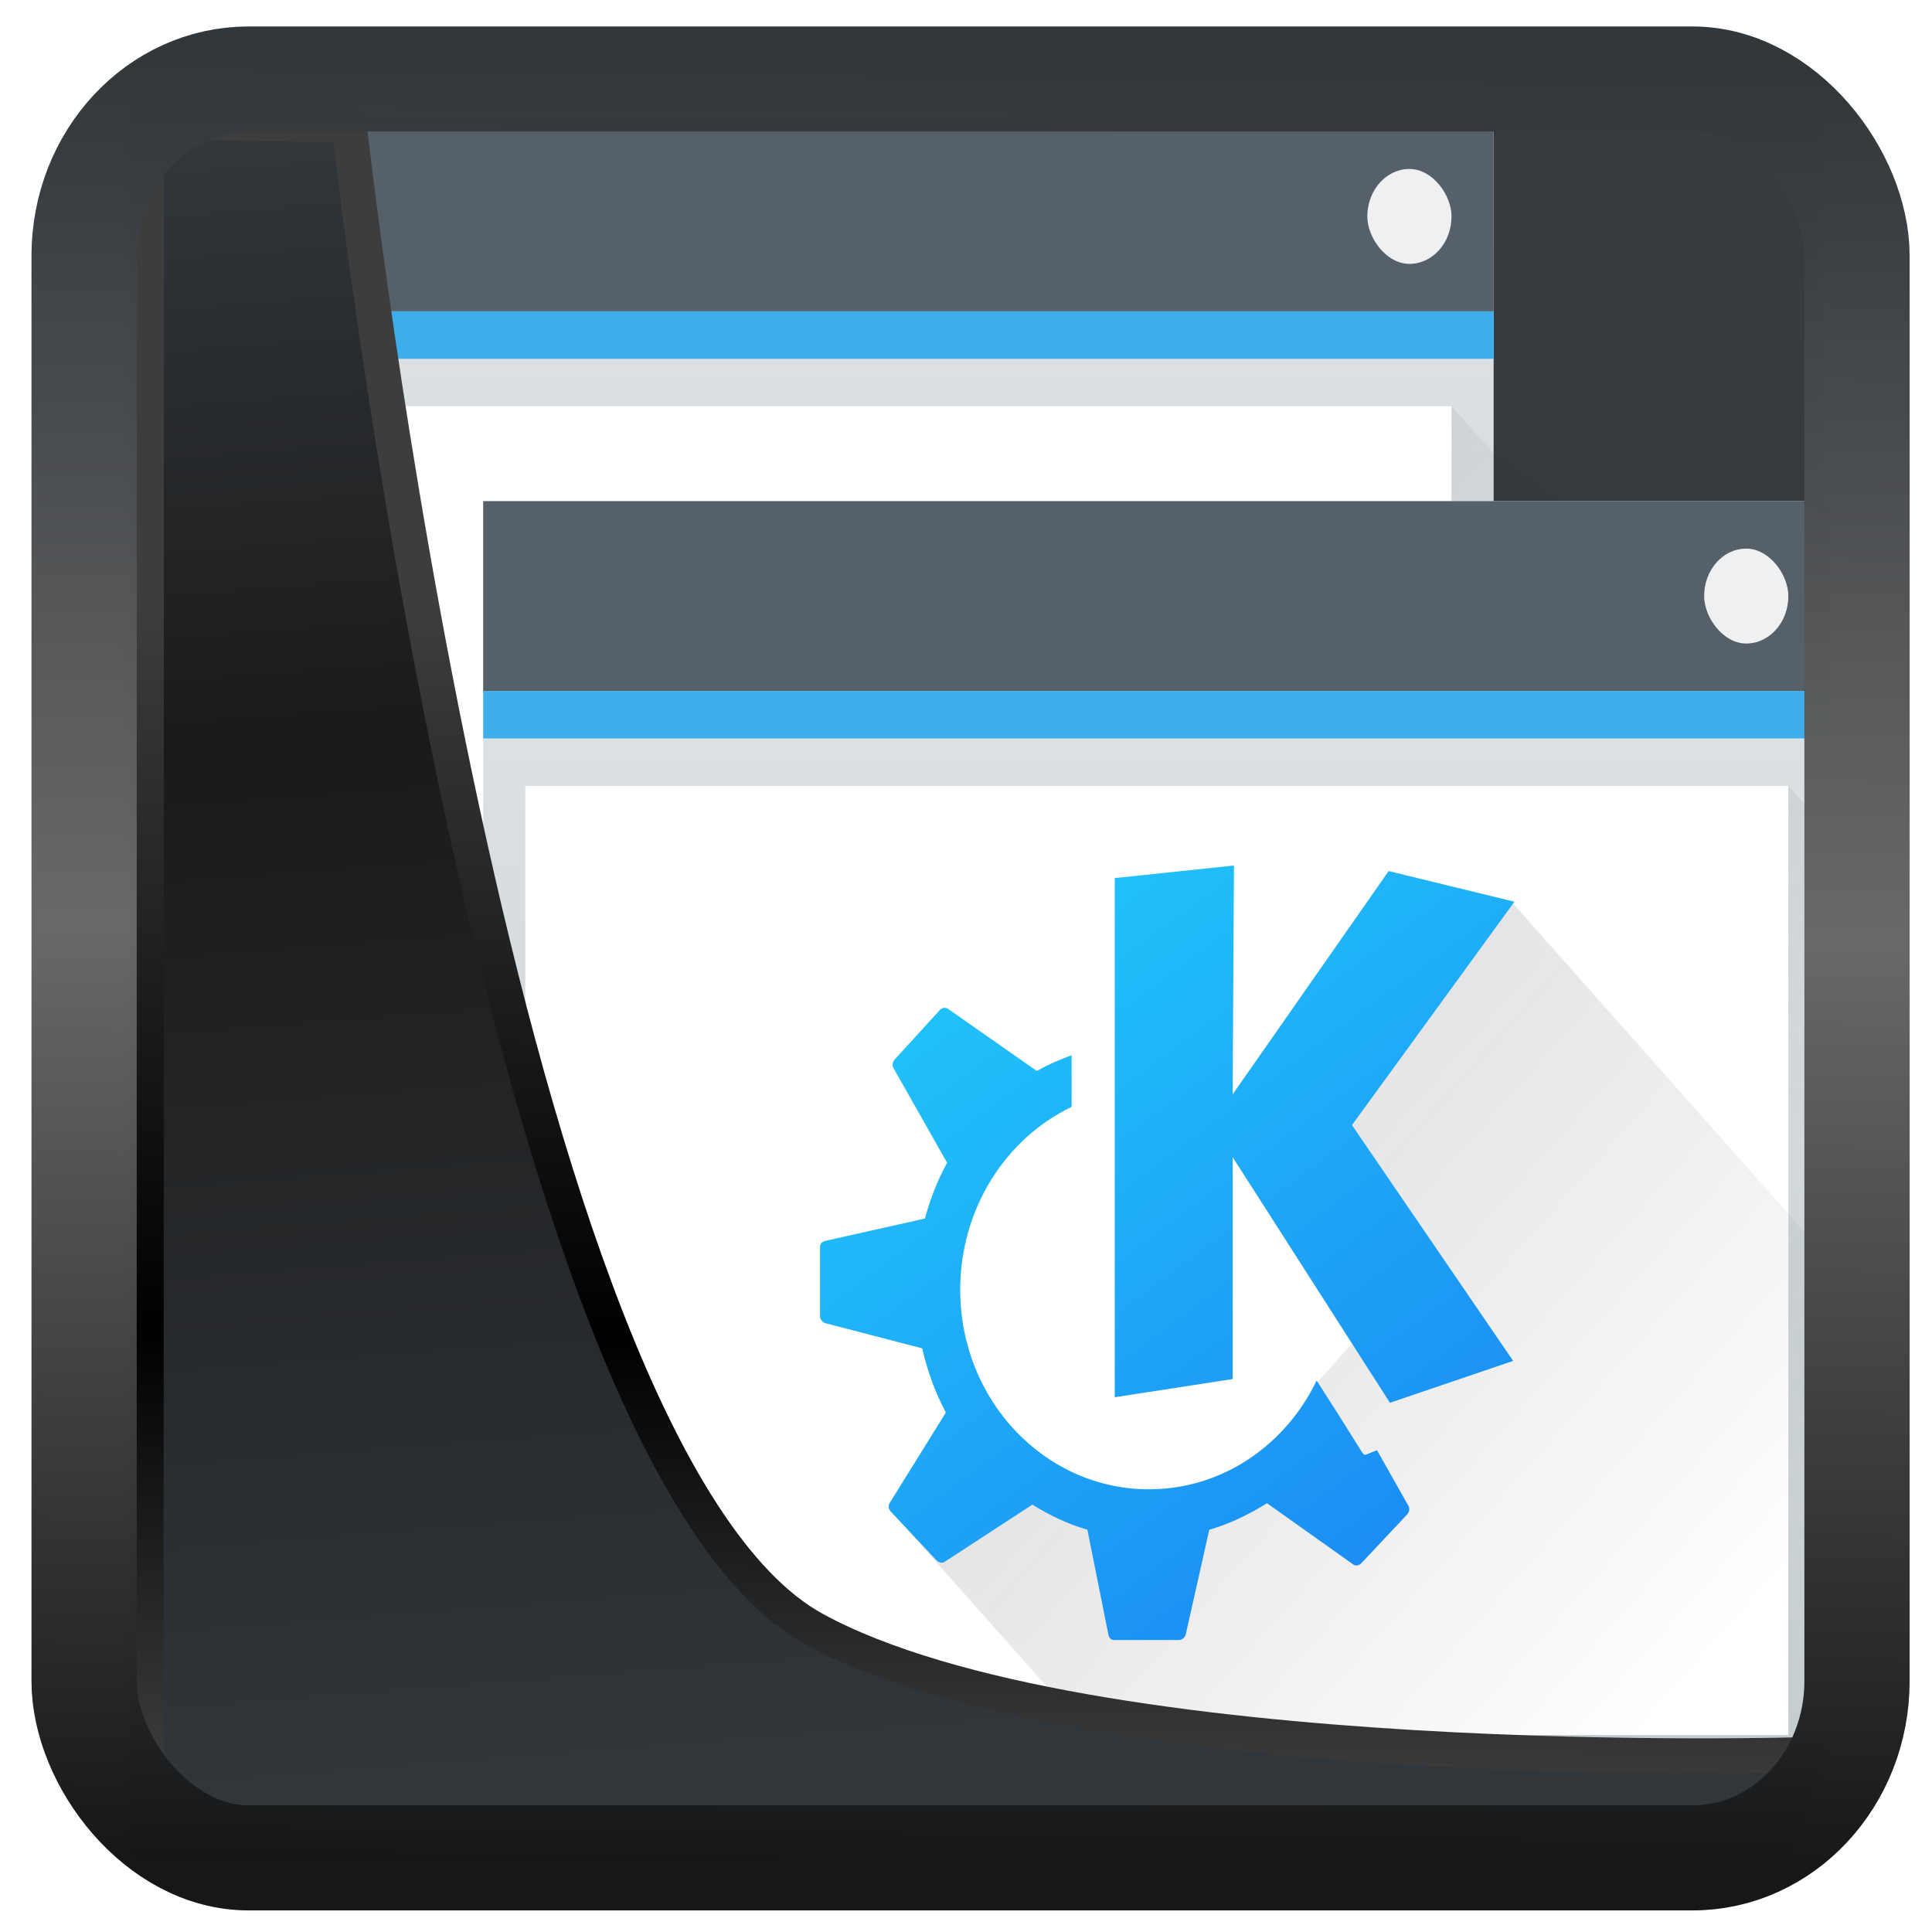 <?xml version="1.0" encoding="UTF-8" standalone="no"?>
<!-- Created with Inkscape (http://www.inkscape.org/) -->

<svg
   width="48"
   height="48"
   version="1.1"
   viewBox="0 0 48 48"
   id="svg22"
   sodipodi:docname="kwin.svg"
   inkscape:version="1.1.2 (0a00cf5339, 2022-02-04)"
   xmlns:inkscape="http://www.inkscape.org/namespaces/inkscape"
   xmlns:sodipodi="http://sodipodi.sourceforge.net/DTD/sodipodi-0.dtd"
   xmlns:xlink="http://www.w3.org/1999/xlink"
   xmlns="http://www.w3.org/2000/svg"
   xmlns:svg="http://www.w3.org/2000/svg">
  <sodipodi:namedview
     id="namedview24"
     pagecolor="#ffffff"
     bordercolor="#666666"
     borderopacity="1.0"
     inkscape:showpageshadow="2"
     inkscape:pageopacity="0.0"
     inkscape:pagecheckerboard="0"
     inkscape:deskcolor="#d1d1d1"
     showgrid="false"
     inkscape:zoom="7.96"
     inkscape:cx="-2.1356784"
     inkscape:cy="8.9824121"
     inkscape:window-width="3440"
     inkscape:window-height="1359"
     inkscape:window-x="0"
     inkscape:window-y="0"
     inkscape:window-maximized="1"
     inkscape:current-layer="svg22"
     inkscape:pageshadow="2" />
  <defs
     id="defs12">
    <linearGradient
       inkscape:collect="always"
       id="linearGradient917">
      <stop
         style="stop-color:#000000;stop-opacity:0.996"
         offset="0"
         id="stop913" />
      <stop
         style="stop-color:#353a3f;stop-opacity:0.996"
         offset="1"
         id="stop915" />
    </linearGradient>
    <linearGradient
       id="linearGradient1005-3-3"
       x1="5.253"
       x2="9.382"
       y1="15.383"
       y2="2.942"
       gradientTransform="matrix(1,0,0,1,1.632,-0.617)"
       gradientUnits="userSpaceOnUse">
      <stop
         stop-color="#fa8200"
         offset="0"
         id="stop2" />
      <stop
         stop-color="#ff9600"
         offset=".37"
         id="stop4" />
      <stop
         stop-color="#ffb400"
         offset="1"
         id="stop6" />
    </linearGradient>
    <filter
       id="filter4014"
       x="-0.062"
       y="-0.058"
       width="1.125"
       height="1.115"
       color-interpolation-filters="sRGB">
      <feGaussianBlur
         stdDeviation="1.094"
         id="feGaussianBlur9" />
    </filter>
    <linearGradient
       inkscape:collect="always"
       xlink:href="#linearGradient3487"
       id="linearGradient3403"
       gradientUnits="userSpaceOnUse"
       x1="6.949"
       y1="4.555"
       x2="11.215"
       y2="59.052" />
    <linearGradient
       id="linearGradient3487">
      <stop
         style="stop-color:#32373c;stop-opacity:1"
         offset="0"
         id="stop3481" />
      <stop
         id="stop3483"
         offset="0.368"
         style="stop-color:#1a1a1a;stop-opacity:1" />
      <stop
         style="stop-color:#31363b;stop-opacity:1"
         offset="1"
         id="stop3485" />
    </linearGradient>
    <linearGradient
       inkscape:collect="always"
       xlink:href="#linearGradient20604"
       id="linearGradient20558"
       gradientUnits="userSpaceOnUse"
       x1="25.802"
       y1="20.374"
       x2="25.111"
       y2="58.913" />
    <linearGradient
       id="linearGradient20604">
      <stop
         id="stop20598"
         offset="0"
         style="stop-color:#3d3d3d;stop-opacity:1" />
      <stop
         style="stop-color:#000000;stop-opacity:1"
         offset="0.618"
         id="stop20600" />
      <stop
         id="stop20602"
         offset="1"
         style="stop-color:#3d3d3d;stop-opacity:1" />
    </linearGradient>
    <filter
       inkscape:collect="always"
       style="color-interpolation-filters:sRGB"
       id="filter20720"
       x="-0.017"
       y="-0.016"
       width="1.034"
       height="1.033">
      <feGaussianBlur
         inkscape:collect="always"
         stdDeviation="0.147"
         id="feGaussianBlur20722" />
    </filter>
    <linearGradient
       gradientTransform="translate(0.361,-0.13)"
       xlink:href="#linearGradient4555"
       id="linearGradient4557"
       x1="43.5"
       y1="64.012"
       x2="44.142"
       y2="0.306"
       gradientUnits="userSpaceOnUse" />
    <linearGradient
       id="linearGradient4555">
      <stop
         style="stop-color:#141618;stop-opacity:1"
         offset="0"
         id="stop4551" />
      <stop
         id="stop4559"
         offset="0.518"
         style="stop-color:#686868;stop-opacity:1" />
      <stop
         style="stop-color:#31363b;stop-opacity:1"
         offset="1"
         id="stop4553" />
    </linearGradient>
    <filter
       style="color-interpolation-filters:sRGB"
       id="filter4601"
       x="-0.03"
       width="1.06"
       y="-0.03"
       height="1.06">
      <feGaussianBlur
         stdDeviation="0.015"
         id="feGaussianBlur4603" />
    </filter>
    <linearGradient
       inkscape:collect="always"
       xlink:href="#linearGradient917"
       id="linearGradient919"
       x1="7.401"
       y1="41.743"
       x2="33.063"
       y2="7.107"
       gradientUnits="userSpaceOnUse" />
    <linearGradient
       id="d"
       xlink:href="#b"
       y1="543.8"
       y2="502.66"
       x2="0"
       gradientUnits="userSpaceOnUse"
       gradientTransform="matrix(0.667,0,0,0.635,-252.38,-313.28)" />
    <linearGradient
       id="b"
       y1="543.8"
       y2="502.66"
       x2="0"
       gradientUnits="userSpaceOnUse"
       gradientTransform="matrix(0.667,0,0,0.635,140.19,194.52)">
      <stop
         stop-color="#c6cdd1"
         id="stop21139" />
      <stop
         offset="1"
         stop-color="#e0e5e7"
         id="stop21141" />
    </linearGradient>
    <linearGradient
       xlink:href="#c"
       id="e"
       y1="525.8"
       x1="391.57"
       y2="540.8"
       gradientUnits="userSpaceOnUse"
       x2="406.57"
       gradientTransform="translate(-380.57,-511.8)" />
    <linearGradient
       id="c"
       y1="525.8"
       y2="540.8"
       x1="391.57"
       gradientUnits="userSpaceOnUse"
       x2="406.57"
       gradientTransform="translate(12,-4)">
      <stop
         id="stop21144" />
      <stop
         offset="1"
         stop-opacity="0"
         id="stop21146" />
    </linearGradient>
    <linearGradient
       xlink:href="#b"
       id="linearGradient4208"
       gradientUnits="userSpaceOnUse"
       gradientTransform="matrix(0.667,0,0,0.635,-244.38,-305.28)"
       y1="543.8"
       x2="0"
       y2="502.66" />
    <linearGradient
       id="linearGradient910"
       y1="543.8"
       y2="502.66"
       x2="0"
       gradientUnits="userSpaceOnUse"
       gradientTransform="matrix(0.667,0,0,0.635,140.19,194.52)">
      <stop
         stop-color="#c6cdd1"
         id="stop906" />
      <stop
         offset="1"
         stop-color="#e0e5e7"
         id="stop908" />
    </linearGradient>
    <linearGradient
       xlink:href="#c"
       id="linearGradient4210"
       gradientUnits="userSpaceOnUse"
       gradientTransform="translate(-372.57,-503.8)"
       x1="391.57"
       y1="525.8"
       x2="406.57"
       y2="540.8" />
    <linearGradient
       xlink:href="#linearGradient4231"
       id="linearGradient4237"
       x1="21.897"
       y1="23.123"
       x2="39.189"
       y2="40.416"
       gradientUnits="userSpaceOnUse" />
    <linearGradient
       id="linearGradient4231">
      <stop
         style="stop-color:#383e51;stop-opacity:1"
         offset="0"
         id="stop21134" />
      <stop
         style="stop-color:#000000;stop-opacity:0;"
         offset="1"
         id="stop21136" />
    </linearGradient>
    <linearGradient
       xlink:href="#f"
       id="linearGradient4662"
       x1="19.025"
       y1="15.232"
       x2="29.946"
       y2="31.765"
       gradientUnits="userSpaceOnUse"
       gradientTransform="translate(5,6)" />
    <linearGradient
       id="f"
       y1="537.8"
       y2="521.8"
       x2="0"
       gradientUnits="userSpaceOnUse"
       gradientTransform="translate(-366.371,-499.8)">
      <stop
         stop-color="#21c9fb"
         id="stop21151" />
      <stop
         offset="1"
         stop-color="#1a86f2"
         id="stop21153" />
    </linearGradient>
  </defs>
  <rect
     style="display:inline;fill:url(#linearGradient919);fill-opacity:1;fill-rule:evenodd;stroke:none;stroke-width:0.928;stroke-linejoin:round;stroke-miterlimit:7.8"
     id="rect1192"
     width="42.085"
     height="42.712"
     x="3.163"
     y="3.018"
     ry="0"
     inkscape:label="arriere" />
  <g
     transform="matrix(1.046,0,0,1.179,-0.547,-4.055)"
     id="g21228">
    <rect
       style="fill:url(#d)"
       height="28"
       rx="0"
       y="6"
       x="4"
       width="32"
       id="rect21162" />
    <path
       style="opacity:0.2;fill:url(#e);fill-rule:evenodd"
       d="m 5,32 30,-20 1,1 V 34 H 7 Z"
       id="path21164" />
    <rect
       style="fill:#566069"
       height="4"
       y="6"
       x="4"
       width="32"
       id="rect21166" />
    <rect
       style="fill:#3daee9"
       height="1"
       y="10"
       x="4"
       width="32"
       id="rect21168" />
    <rect
       style="fill:#ffffff"
       height="20"
       y="12"
       x="5"
       width="30"
       id="rect21170" />
    <rect
       style="fill:#eff0f1"
       height="2"
       rx="1"
       y="7"
       x="33"
       width="2"
       id="rect21172" />
    <rect
       style="fill:url(#linearGradient4208)"
       height="28"
       rx="0"
       y="14"
       x="12"
       width="32"
       id="rect21174" />
    <path
       style="opacity:0.2;fill:url(#linearGradient4210);fill-rule:evenodd"
       d="m 13,40 30,-20 1,1 V 42 H 15 Z"
       id="path21176" />
    <rect
       style="fill:#566069"
       height="4"
       y="14"
       x="12"
       width="32"
       id="rect21178" />
    <rect
       style="fill:#3daee9"
       height="1"
       y="18"
       x="12"
       width="32"
       id="rect21180" />
    <rect
       style="fill:#ffffff"
       height="20"
       y="20"
       x="13"
       width="30"
       id="rect21182" />
    <rect
       style="fill:#eff0f1"
       height="2"
       rx="1"
       y="15"
       x="41"
       width="2"
       id="rect21184" />
    <path
       style="opacity:0.2;fill:url(#linearGradient4237);fill-opacity:1;stroke:none;stroke-width:2;stroke-linecap:round;stroke-linejoin:round;stroke-miterlimit:4;stroke-dasharray:none;stroke-opacity:1"
       d="m 34.408,22.453 -2.832,5.201 1.082,4.076 -0.867,0.857 -0.539,1.129 -1.371,1.104 -2.713,0.207 -2.369,-0.391 -3.184,0.574 L 28.404,42 H 44 V 30.018 l -7.551,-7.551 z"
       id="path21186" />
    <path
       style="color:#4d4d4d;fill:url(#linearGradient4662);fill-opacity:1;stroke:none"
       d="M 29.832,21.678 27,21.943 V 32.883 L 29.801,32.5 V 27.824 L 33.537,33 36.463,32.117 32.635,27.148 36.494,22.441 33.506,21.795 29.801,26.5 Z m -6.875,2.998 c -0.032,0 -0.07,0.018 -0.094,0.031 l -1.09,1.059 c -0.046,0.046 -0.065,0.122 -0.031,0.176 l 1.277,2 c -0.229,0.364 -0.398,0.762 -0.529,1.176 L 20.125,29.588 c -0.066,0.017 -0.125,0.055 -0.125,0.119 v 1.469 c 0,0.062 0.062,0.131 0.125,0.146 l 2.303,0.531 c 0.123,0.479 0.309,0.934 0.561,1.352 l -1.338,1.912 c -0.037,0.054 -0.018,0.131 0.031,0.176 l 1.088,1.029 c 0.046,0.042 0.131,0.065 0.188,0.031 l 2.086,-1.207 c 0.41,0.224 0.839,0.41 1.307,0.529 l 0.498,2.207 c 0.014,0.064 0.058,0.117 0.125,0.117 h 1.557 c 0.066,0 0.141,-0.056 0.156,-0.117 l 0.559,-2.207 c 0.482,-0.123 0.951,-0.325 1.371,-0.559 l 2.055,1.295 c 0.057,0.034 0.137,0.016 0.186,-0.031 l 1.09,-1.029 c 0.047,-0.046 0.065,-0.122 0.031,-0.176 L 33.23,34 l -0.25,0.088 c -0.036,0.017 -0.073,7.03e-4 -0.094,-0.029 0,0 -0.471,-0.674 -1.09,-1.529 -0.74,1.368 -2.247,2.293 -3.984,2.293 -2.469,0 -4.482,-1.873 -4.482,-4.205 0,-1.716 1.091,-3.193 2.646,-3.854 V 25.676 C 25.694,25.77 25.428,25.866 25.168,26 h -0.031 l -2.086,-1.295 c -0.028,-0.017 -0.062,-0.03 -0.094,-0.027 v -0.002 z"
       id="path21188" />
  </g>
  <path
     style="display:inline;mix-blend-mode:normal;fill:url(#linearGradient3403);fill-opacity:1;stroke:url(#linearGradient20558);stroke-width:1.162;stroke-linecap:butt;stroke-linejoin:round;stroke-miterlimit:4;stroke-dasharray:none;stroke-opacity:1;filter:url(#filter20720)"
     d="M 4.704,3.981 4.691,60.802 H 58.595 l 1.022,-2.866 c 0,0 -23.875,0.766 -32.844,-4.14 C 16.258,48.042 11.401,4.098 11.401,4.098 Z"
     id="path1686"
     sodipodi:nodetypes="ccccscc"
     transform="matrix(0.752,0,0,0.752,0.1,0.025)"
     inkscape:label="folder" />
  <rect
     style="display:inline;fill:none;fill-opacity:1;stroke:url(#linearGradient4557);stroke-width:3.714;stroke-linejoin:round;stroke-miterlimit:7.8;stroke-dasharray:none;stroke-opacity:0.995;filter:url(#filter4601)"
     id="rect4539"
     width="62.567"
     height="62.867"
     x="1.032"
     y="0.596"
     ry="6.245"
     rx="5.803"
     transform="matrix(0.704,0,0,0.703,1.363,1.544)"
     inkscape:label="contour" />
</svg>
